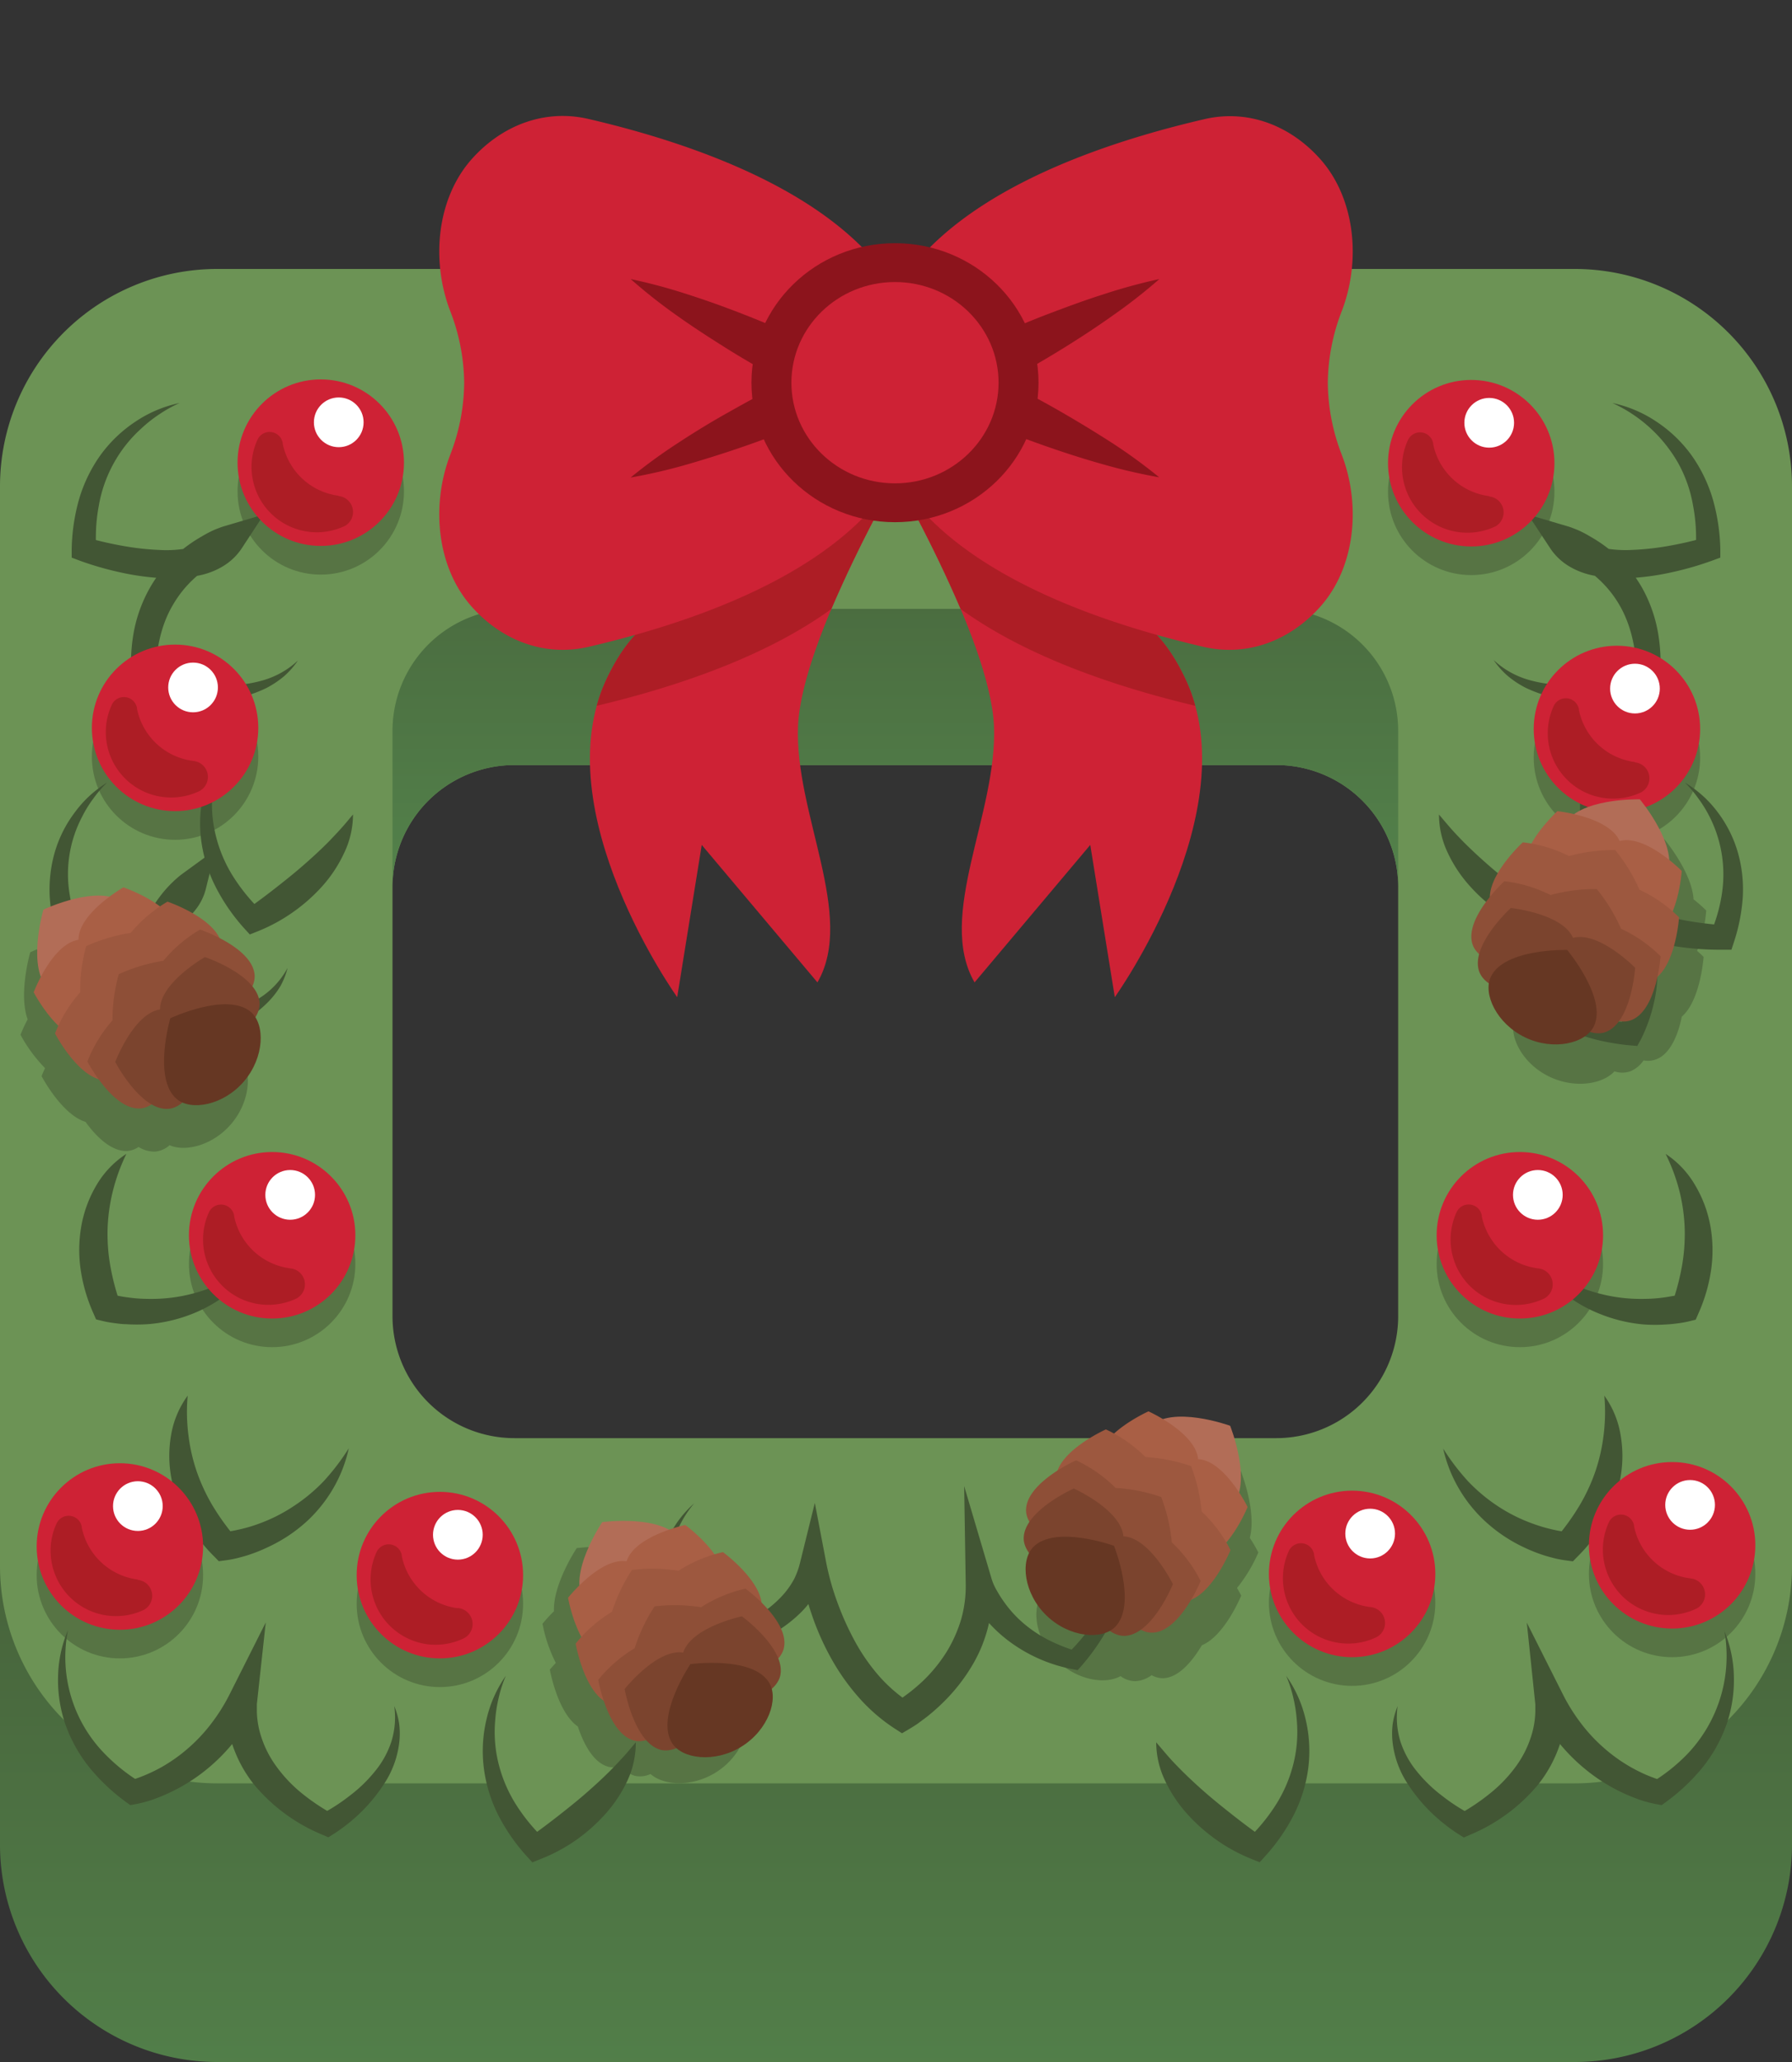<svg id="Layer_1" data-name="Layer 1" xmlns="http://www.w3.org/2000/svg" xmlns:xlink="http://www.w3.org/1999/xlink" viewBox="0 0 300 345"><rect x="0" y="0" width="300" height="345" fill="#333333" stroke="none"/><defs><style>.cls-1{fill:url(#linear-gradient);}.cls-2{fill:#6c9355;}.cls-3{fill:url(#linear-gradient-2);}.cls-4,.cls-5{fill:#425634;}.cls-5{fill-opacity:0.5;}.cls-6{fill:#ce2235;}.cls-7{fill:#ad1d25;}.cls-8{fill:#fff;}.cls-9{fill:#b26d57;}.cls-10{fill:#a95f45;}.cls-11{fill:#9d583f;}.cls-12{fill:#8e4f37;}.cls-13{fill:#7b442e;}.cls-14{fill:#663723;}.cls-15{fill:#8c141c;}</style><linearGradient id="linear-gradient" x1="150" y1="356.11" x2="150" y2="161.16" gradientUnits="userSpaceOnUse"><stop offset="0" stop-color="#53824b"/><stop offset="0.69" stop-color="#425634"/></linearGradient><linearGradient id="linear-gradient-2" x1="149.89" y1="149.05" x2="149.89" y2="43.31" gradientUnits="userSpaceOnUse"><stop offset="0" stop-color="#53824b"/><stop offset="0.94" stop-color="#425634"/></linearGradient></defs><title>blook_wreath</title><path class="cls-1" d="M263.62,345H36.38A36.38,36.38,0,0,1,0,308.62V259.14H300v49.48A36.38,36.38,0,0,1,263.62,345Z"/><path class="cls-2" d="M263.62,45H36.38A36.38,36.38,0,0,0,0,81.38V262a36.38,36.38,0,0,0,36.38,36.38H263.62A36.38,36.38,0,0,0,300,262V81.38A36.38,36.38,0,0,0,263.62,45ZM234.07,220.21a20.41,20.41,0,0,1-20.42,20.41H86.12a20.41,20.41,0,0,1-20.41-20.41V148.44A20.41,20.41,0,0,1,86.12,128H213.65a20.41,20.41,0,0,1,20.42,20.41Z"/><path class="cls-3" d="M213.65,101.87H86.12a20.41,20.41,0,0,0-20.41,20.42v26.15A20.41,20.41,0,0,1,86.12,128H213.65a20.41,20.41,0,0,1,20.42,20.41V122.29A20.42,20.42,0,0,0,213.65,101.87Z"/><path class="cls-4" d="M30.06,67.43a22.2,22.2,0,0,0-3.41,1.9,22.53,22.53,0,0,0-3,2.37A22.32,22.32,0,0,0,19,77.58a22.55,22.55,0,0,0-2.44,6.93,29,29,0,0,0-.45,7.34L14.72,90a61.07,61.07,0,0,0,6,1.36,45.07,45.07,0,0,0,6.06.66,19.69,19.69,0,0,0,5.67-.51,6.27,6.27,0,0,0,3.81-2.4L39,92.83l-.65.23c-.24.1-.49.2-.74.32-.49.23-1,.46-1.46.73A19.64,19.64,0,0,0,33.42,96a18.52,18.52,0,0,0-4.31,4.94C26.79,104.68,26,109.32,26,114l-1.33-1.72A46.18,46.18,0,0,0,31,114a35.44,35.44,0,0,0,6.57.66,21.74,21.74,0,0,0,6.51-.85,14.37,14.37,0,0,0,5.8-3.3,14,14,0,0,1-2.31,2.62,16.1,16.1,0,0,1-3,2,21.64,21.64,0,0,1-6.87,2,35.51,35.51,0,0,1-7.14.13,34.9,34.9,0,0,1-3.54-.43c-1.19-.2-2.32-.42-3.56-.75l-1.19-.31-.15-1.4a29.76,29.76,0,0,1,.17-8A23.85,23.85,0,0,1,25,98.52a22.44,22.44,0,0,1,5.32-6.39,24.28,24.28,0,0,1,3.43-2.36,19.31,19.31,0,0,1,1.87-1c.32-.15.65-.28,1-.41A10.84,10.84,0,0,1,37.68,88l6.5-1.92L40.43,91.8a9.86,9.86,0,0,1-3.1,2.94,12.43,12.43,0,0,1-3.66,1.47,23.49,23.49,0,0,1-7.12.49,43.47,43.47,0,0,1-6.7-1,52.31,52.31,0,0,1-6.44-1.87L12,93.3l0-1.38a32.93,32.93,0,0,1,1.19-8.23,24.74,24.74,0,0,1,3.6-7.5,22.7,22.7,0,0,1,5.91-5.66A20.9,20.9,0,0,1,30.06,67.43Z"/><path class="cls-4" d="M17.94,130.93a19.21,19.21,0,0,0-2.33,2.7,20,20,0,0,0-1.85,3,20.61,20.61,0,0,0-2.08,13.13,26.56,26.56,0,0,0,1.86,6.43l-1.94-1.33c1.8-.14,3.74-.36,5.57-.68a41.12,41.12,0,0,0,5.39-1.29,18.23,18.23,0,0,0,4.67-2.15,5.5,5.5,0,0,0,2.45-3.11l3.85,2.64c-.08.06-.31.24-.47.38s-.36.32-.53.49c-.35.35-.7.7-1,1.07a17.42,17.42,0,0,0-4,7.9,22.21,22.21,0,0,0,1.3,12.15L27,171.07a43.5,43.5,0,0,0,5.94-.49,31.64,31.64,0,0,0,5.84-1.4,19.59,19.59,0,0,0,5.36-2.66,13.49,13.49,0,0,0,4-4.57,12.55,12.55,0,0,1-1.17,3,14.14,14.14,0,0,1-2,2.61,19.86,19.86,0,0,1-5.3,3.87,32.86,32.86,0,0,1-6.12,2.34,31.54,31.54,0,0,1-3.2.73c-1.09.19-2.12.35-3.31.45l-1.21.1-.62-1.27a27.29,27.29,0,0,1-2.33-7,21.85,21.85,0,0,1-.11-7.57,20.77,20.77,0,0,1,2.65-7.2,21.69,21.69,0,0,1,2.25-3.12c.42-.49.87-.95,1.34-1.4.23-.23.48-.44.73-.66s.48-.4.86-.68l5.49-4-1.64,6.61a9.22,9.22,0,0,1-1.81,3.57A11.82,11.82,0,0,1,30,154.8a21.81,21.81,0,0,1-6,2.61,39.74,39.74,0,0,1-6.1,1.17,46.3,46.3,0,0,1-6.15.34l-1.52,0-.43-1.31a30.59,30.59,0,0,1-1.47-7.49,22.63,22.63,0,0,1,.86-7.6,20.71,20.71,0,0,1,3.41-6.7A18.93,18.93,0,0,1,17.94,130.93Z"/><path class="cls-4" d="M37.35,125.13a21.68,21.68,0,0,0-1.2,3.71,22.56,22.56,0,0,0-.59,3.8,22.15,22.15,0,0,0,.64,7.46,23.06,23.06,0,0,0,2.94,6.72,31.37,31.37,0,0,0,4.68,5.68l-2.4-.41c1.52-1.08,3.16-2.3,4.69-3.5s3.07-2.42,4.54-3.7,2.91-2.59,4.31-4c.69-.71,1.38-1.44,2.07-2.2s1.35-1.57,2.07-2.42a15,15,0,0,1-1.48,6.43A22.69,22.69,0,0,1,54,148.22a28.92,28.92,0,0,1-4.9,4.36,28.53,28.53,0,0,1-5.78,3.17l-1.5.6-.91-1a32.06,32.06,0,0,1-4.74-6.83,24,24,0,0,1-2.49-7.94,22.83,22.83,0,0,1,.46-8.17A20.93,20.93,0,0,1,37.35,125.13Z"/><path class="cls-2" d="M11.38,272.75s-5.73,15.9,10.93,27.1c0,0,11.66-2.21,18.22-15.12,0,0-2.08,12.46,14.27,20.49,0,0,14.43-7.9,11.2-19.81"/><path class="cls-4" d="M11.38,272.75a23.1,23.1,0,0,0,6.3,20.83,29.82,29.82,0,0,0,5.77,4.58l-1.52-.32c.31-.08.81-.24,1.22-.39s.86-.33,1.29-.51A27.92,27.92,0,0,0,27,295.69a27.1,27.1,0,0,0,4.56-3.24,27.39,27.39,0,0,0,3.82-4.09,30.67,30.67,0,0,0,3-4.76l6.11-12.14L43,285.14c0,.05,0,.34,0,.53s0,.45,0,.67a13.37,13.37,0,0,0,.1,1.4,14.26,14.26,0,0,0,.61,2.78,17.39,17.39,0,0,0,2.65,5.15A23.36,23.36,0,0,0,50.48,300a35.45,35.45,0,0,0,5.17,3.49l-1.78,0a31.79,31.79,0,0,0,4.78-3.12,23.82,23.82,0,0,0,4.12-4,15.41,15.41,0,0,0,2.76-5,13.68,13.68,0,0,0,.47-5.93,12.78,12.78,0,0,1,.83,3,13.08,13.08,0,0,1,0,3.19,16,16,0,0,1-2.08,6.12A27.71,27.71,0,0,1,58.41,305a28.36,28.36,0,0,1-2.68,1.93l-.77.48-1-.44a29.45,29.45,0,0,1-11.43-8.39,21.77,21.77,0,0,1-3.57-6.52,20.79,20.79,0,0,1-.84-3.69,17.53,17.53,0,0,1-.15-1.92c0-.33,0-.66,0-1a9.23,9.23,0,0,1,.11-1.13l4.67,1.54a33.54,33.54,0,0,1-3.55,5.53,30.65,30.65,0,0,1-4.64,4.68A29.76,29.76,0,0,1,29,299.64a31,31,0,0,1-3,1.3,19.88,19.88,0,0,1-3.31.92l-.88.16-.65-.47a33,33,0,0,1-6.07-5.68,24.62,24.62,0,0,1-4.1-7.24,22.67,22.67,0,0,1-1.27-8.08A20.83,20.83,0,0,1,11.38,272.75Z"/><path class="cls-2" d="M84.69,280.37s-9,14.34,5,28.79c0,0,12.93-6.55,16.76-17.64"/><path class="cls-4" d="M84.69,280.37a20.88,20.88,0,0,0-1.21,3.71,23.59,23.59,0,0,0-.58,3.8,21.89,21.89,0,0,0,.63,7.46,23.33,23.33,0,0,0,2.94,6.72,31,31,0,0,0,4.69,5.68l-2.4-.41c1.51-1.08,3.15-2.3,4.68-3.5s3.07-2.42,4.54-3.7,2.91-2.59,4.31-4c.7-.71,1.38-1.44,2.08-2.2s1.35-1.57,2.07-2.42A15,15,0,0,1,105,298a22.69,22.69,0,0,1-3.66,5.51,29.36,29.36,0,0,1-4.9,4.36A28.53,28.53,0,0,1,90.61,311l-1.49.6-.91-1a31.68,31.68,0,0,1-4.75-6.82A24.24,24.24,0,0,1,81,295.82a22.83,22.83,0,0,1,.45-8.17A20.77,20.77,0,0,1,84.69,280.37Z"/><path class="cls-4" d="M21.16,193.06a31.32,31.32,0,0,0-2.29,6.32,30.21,30.21,0,0,0-.86,6.27,31.12,31.12,0,0,0,.46,6.17,40.48,40.48,0,0,0,1.58,6.07l-1.55-1.41c.35.11.92.25,1.41.35s1,.18,1.55.25a24.2,24.2,0,0,0,3.19.24,27.34,27.34,0,0,0,6.42-.6,28.91,28.91,0,0,0,6.24-2.12,39,39,0,0,0,5.85-3.6,23.17,23.17,0,0,1-4.8,5.25A23.81,23.81,0,0,1,32,219.9a25.51,25.51,0,0,1-7.23,1.65,27.61,27.61,0,0,1-3.75,0c-.63,0-1.26-.1-1.89-.18a17.66,17.66,0,0,1-2-.36l-1.05-.26-.5-1.15a27.46,27.46,0,0,1-2.06-7.06,22.88,22.88,0,0,1,.1-7.43,20.4,20.4,0,0,1,2.58-6.9A15.61,15.61,0,0,1,21.16,193.06Z"/><path class="cls-4" d="M31.42,233.51a30.56,30.56,0,0,0,.14,6.72A29.58,29.58,0,0,0,33,246.39,31,31,0,0,0,35.64,252a40.72,40.72,0,0,0,3.66,5.1l-1.95-.76c.36,0,.95-.1,1.44-.18s1-.2,1.54-.32a25.59,25.59,0,0,0,3.06-.92A27.24,27.24,0,0,0,49.16,252a28.48,28.48,0,0,0,5.07-4.22,38.11,38.11,0,0,0,4.16-5.46A23,23,0,0,1,55.8,249a23.57,23.57,0,0,1-4.59,5.68A25.56,25.56,0,0,1,45,258.79a27.78,27.78,0,0,1-3.48,1.4c-.59.19-1.2.35-1.82.51a18.24,18.24,0,0,1-2,.37l-1.07.14-.88-.9a27.21,27.21,0,0,1-4.46-5.84,22.48,22.48,0,0,1-2.57-7,20.24,20.24,0,0,1-.08-7.36A15.59,15.59,0,0,1,31.42,233.51Z"/><path class="cls-4" d="M269.94,67.43a20.9,20.9,0,0,1,7.34,3.1,22.7,22.7,0,0,1,5.91,5.66,24.74,24.74,0,0,1,3.6,7.5A32.93,32.93,0,0,1,288,91.92l0,1.38-1.42.52a52.31,52.31,0,0,1-6.44,1.87,43.47,43.47,0,0,1-6.7,1,23.49,23.49,0,0,1-7.12-.49,12.43,12.43,0,0,1-3.66-1.47,9.86,9.86,0,0,1-3.1-2.94l-3.75-5.69,6.5,1.92a10.84,10.84,0,0,1,1.11.38c.34.13.67.26,1,.41a19.31,19.31,0,0,1,1.87,1,24.28,24.28,0,0,1,3.43,2.36A22.44,22.44,0,0,1,275,98.52a23.85,23.85,0,0,1,2.64,7.77,29.76,29.76,0,0,1,.17,8l-.15,1.4-1.19.31c-1.24.33-2.37.55-3.56.75a34.9,34.9,0,0,1-3.54.43,35.51,35.51,0,0,1-7.14-.13,21.64,21.64,0,0,1-6.87-2,16.1,16.1,0,0,1-3-2,13.61,13.61,0,0,1-2.31-2.62,14.37,14.37,0,0,0,5.8,3.3,21.74,21.74,0,0,0,6.51.85A35.44,35.44,0,0,0,269,114a46.18,46.18,0,0,0,6.33-1.65L274,114c.06-4.71-.78-9.35-3.1-13.13A18.52,18.52,0,0,0,266.58,96a19.64,19.64,0,0,0-2.74-1.85c-.47-.27-1-.5-1.46-.73-.25-.12-.5-.22-.74-.32l-.65-.23,2.74-3.77a6.27,6.27,0,0,0,3.81,2.4,19.69,19.69,0,0,0,5.67.51,45.07,45.07,0,0,0,6.06-.66,61.07,61.07,0,0,0,6-1.36l-1.39,1.9a29,29,0,0,0-.45-7.34A22.55,22.55,0,0,0,281,77.58a24.24,24.24,0,0,0-11.06-10.15Z"/><path class="cls-4" d="M282.06,130.93a18.93,18.93,0,0,1,5.43,4.87,20.71,20.71,0,0,1,3.41,6.7,22.63,22.63,0,0,1,.86,7.6,30.59,30.59,0,0,1-1.47,7.49l-.43,1.31-1.52,0a46.3,46.3,0,0,1-6.15-.34,39.74,39.74,0,0,1-6.1-1.17,21.81,21.81,0,0,1-6-2.61,11.82,11.82,0,0,1-2.76-2.43,9.22,9.22,0,0,1-1.81-3.57l-1.64-6.61,5.49,4c.38.28.59.45.86.68s.5.43.73.66c.47.45.92.91,1.34,1.4a21.69,21.69,0,0,1,2.25,3.12,20.77,20.77,0,0,1,2.65,7.2,21.85,21.85,0,0,1-.11,7.57,27.29,27.29,0,0,1-2.33,7L274.1,175l-1.21-.1c-1.19-.1-2.22-.26-3.31-.45a31.54,31.54,0,0,1-3.2-.73,32.86,32.86,0,0,1-6.12-2.34,19.86,19.86,0,0,1-5.3-3.87,14.14,14.14,0,0,1-2-2.61,12.55,12.55,0,0,1-1.17-3,13.49,13.49,0,0,0,4,4.57,19.59,19.59,0,0,0,5.36,2.66,31.64,31.64,0,0,0,5.84,1.4,43.5,43.5,0,0,0,5.94.49l-1.84,1.17a22.21,22.21,0,0,0,1.3-12.15,17.42,17.42,0,0,0-4-7.9c-.33-.37-.68-.72-1-1.07-.17-.17-.35-.33-.53-.49s-.39-.32-.47-.38l3.85-2.64a5.5,5.5,0,0,0,2.45,3.11,18.23,18.23,0,0,0,4.67,2.15,41.12,41.12,0,0,0,5.39,1.29c1.83.32,3.77.54,5.57.68l-1.94,1.33a26.56,26.56,0,0,0,1.86-6.43,21.37,21.37,0,0,0-3.93-16.11A19.21,19.21,0,0,0,282.06,130.93Z"/><path class="cls-4" d="M262.65,125.13a20.93,20.93,0,0,1,3.25,7.28,22.83,22.83,0,0,1,.46,8.17,24.26,24.26,0,0,1-2.49,7.94,32.06,32.06,0,0,1-4.74,6.83l-.91,1-1.5-.6a28.53,28.53,0,0,1-5.78-3.17,28.92,28.92,0,0,1-4.9-4.36,22.69,22.69,0,0,1-3.66-5.51,15,15,0,0,1-1.48-6.43c.72.85,1.39,1.65,2.07,2.42s1.38,1.49,2.07,2.2c1.4,1.4,2.84,2.72,4.31,4s3,2.49,4.54,3.7,3.17,2.42,4.69,3.5l-2.4.41a31.37,31.37,0,0,0,4.68-5.68,23.06,23.06,0,0,0,2.94-6.72,22.15,22.15,0,0,0,.64-7.46,22.56,22.56,0,0,0-.59-3.8A21.68,21.68,0,0,0,262.65,125.13Z"/><path class="cls-2" d="M288.62,272.75s5.73,15.9-10.93,27.1c0,0-11.66-2.21-18.22-15.12,0,0,2.08,12.46-14.27,20.49,0,0-14.43-7.9-11.2-19.81"/><path class="cls-4" d="M288.62,272.75a20.83,20.83,0,0,1,1.65,7.8,22.67,22.67,0,0,1-1.27,8.08,24.62,24.62,0,0,1-4.1,7.24,33,33,0,0,1-6.07,5.68l-.65.47-.88-.16a19.88,19.88,0,0,1-3.31-.92,31,31,0,0,1-3-1.3,29.76,29.76,0,0,1-5.52-3.57,30.65,30.65,0,0,1-4.64-4.68,33.54,33.54,0,0,1-3.55-5.53l4.67-1.54a9.23,9.23,0,0,1,.11,1.13c0,.33,0,.66,0,1a17.53,17.53,0,0,1-.15,1.92,20.79,20.79,0,0,1-.84,3.69,21.77,21.77,0,0,1-3.57,6.52A29.45,29.45,0,0,1,246.06,307l-1,.44-.77-.48a28.36,28.36,0,0,1-2.68-1.93,27.71,27.71,0,0,1-6.38-7.26,16,16,0,0,1-2.08-6.12,13.08,13.08,0,0,1,0-3.19,12.78,12.78,0,0,1,.83-3,13.68,13.68,0,0,0,.47,5.93,15.41,15.41,0,0,0,2.76,5,23.82,23.82,0,0,0,4.12,4,31.79,31.79,0,0,0,4.78,3.12l-1.78,0a35.45,35.45,0,0,0,5.17-3.49,23.36,23.36,0,0,0,4.17-4.33,17.39,17.39,0,0,0,2.65-5.15,14.26,14.26,0,0,0,.61-2.78,13.37,13.37,0,0,0,.1-1.4c0-.22,0-.45,0-.67s0-.48,0-.53l-1.43-13.68,6.11,12.14a30.67,30.67,0,0,0,3,4.76,27.39,27.39,0,0,0,3.82,4.09,27.1,27.1,0,0,0,4.56,3.24,27.92,27.92,0,0,0,2.51,1.25q.65.27,1.29.51c.41.15.91.31,1.22.39l-1.52.32a29.82,29.82,0,0,0,5.77-4.58,23.74,23.74,0,0,0,6.3-20.83Z"/><path class="cls-2" d="M215.31,280.37s8.95,14.34-5,28.79c0,0-12.93-6.55-16.76-17.64"/><path class="cls-4" d="M215.31,280.37a20.77,20.77,0,0,1,3.26,7.28,22.83,22.83,0,0,1,.45,8.17,24.24,24.24,0,0,1-2.48,7.94,31.68,31.68,0,0,1-4.75,6.82l-.91,1-1.49-.6a28.53,28.53,0,0,1-5.78-3.17,29.36,29.36,0,0,1-4.9-4.36,22.69,22.69,0,0,1-3.66-5.51,15,15,0,0,1-1.49-6.43c.72.85,1.4,1.65,2.07,2.42s1.38,1.49,2.08,2.2c1.4,1.4,2.83,2.72,4.31,4s3,2.49,4.54,3.7,3.17,2.42,4.68,3.5l-2.4.41a31,31,0,0,0,4.69-5.68,23.33,23.33,0,0,0,2.94-6.72,21.89,21.89,0,0,0,.63-7.46,23.59,23.59,0,0,0-.58-3.8A20.88,20.88,0,0,0,215.31,280.37Z"/><path class="cls-4" d="M278.84,193.06a15.61,15.61,0,0,1,4.92,5.2,20.4,20.4,0,0,1,2.58,6.9,22.88,22.88,0,0,1,.1,7.43,27.46,27.46,0,0,1-2.06,7.06l-.5,1.15-1.05.26a17.66,17.66,0,0,1-2,.36c-.63.08-1.26.15-1.89.18a27.61,27.61,0,0,1-3.75,0A25.51,25.51,0,0,1,268,219.9a23.81,23.81,0,0,1-6.33-3.65,23.17,23.17,0,0,1-4.8-5.25,39,39,0,0,0,5.85,3.6,28.91,28.91,0,0,0,6.24,2.12,27.34,27.34,0,0,0,6.42.6,24.2,24.2,0,0,0,3.19-.24c.52-.07,1-.16,1.55-.25s1.06-.24,1.41-.35L280,217.89a40.48,40.48,0,0,0,1.58-6.07,31.12,31.12,0,0,0,.46-6.17,30.21,30.21,0,0,0-.86-6.27A31.32,31.32,0,0,0,278.84,193.06Z"/><path class="cls-4" d="M268.58,233.51a15.59,15.59,0,0,1,2.73,6.62,20.24,20.24,0,0,1-.08,7.36,22.48,22.48,0,0,1-2.57,7,27.21,27.21,0,0,1-4.46,5.84l-.88.9-1.07-.14a18.24,18.24,0,0,1-2-.37c-.62-.16-1.23-.32-1.82-.51a27.78,27.78,0,0,1-3.48-1.4,25.56,25.56,0,0,1-6.17-4.14A23.57,23.57,0,0,1,244.2,249a23,23,0,0,1-2.59-6.62,38.11,38.11,0,0,0,4.16,5.46,28.48,28.48,0,0,0,5.07,4.22,27.24,27.24,0,0,0,5.77,2.87,25.59,25.59,0,0,0,3.06.92c.51.12,1,.23,1.54.32s1.08.16,1.44.18l-1.95.76a40.72,40.72,0,0,0,3.66-5.1,31,31,0,0,0,2.64-5.59,29.58,29.58,0,0,0,1.44-6.16A30.56,30.56,0,0,0,268.58,233.51Z"/><path class="cls-4" d="M116.22,251.52a18.58,18.58,0,0,0-3.27,5.66,19.43,19.43,0,0,0-1.25,6.27,20.63,20.63,0,0,0,.75,6.26,28.29,28.29,0,0,0,2.36,5.86l-1.4-.81a40.9,40.9,0,0,0,6.63-1.5,31.79,31.79,0,0,0,6.2-2.59,18.51,18.51,0,0,0,5-4,13.9,13.9,0,0,0,1.72-2.5,13.22,13.22,0,0,0,1-2.8l2.45-9.91,1.93,10.11a43.48,43.48,0,0,0,1.94,6.78,47.19,47.19,0,0,0,2.95,6.46,32.35,32.35,0,0,0,4,5.69,25.49,25.49,0,0,0,5.15,4.43l-2.57-.08c.32-.18.81-.49,1.21-.77s.83-.6,1.24-.91a30.09,30.09,0,0,0,2.33-2,25.51,25.51,0,0,0,3.87-4.77,22.83,22.83,0,0,0,2.46-5.51,20.43,20.43,0,0,0,.75-6l-.26-16.25L166,264.14a7.87,7.87,0,0,0,.37,1c.16.35.33.7.52,1a19.58,19.58,0,0,0,1.28,2,19.32,19.32,0,0,0,3.28,3.55,21.42,21.42,0,0,0,4.1,2.71,28.41,28.41,0,0,0,4.67,1.86l-1.47.4a33.46,33.46,0,0,0,4.41-5.29,29.4,29.4,0,0,0,3.28-6.13,20.25,20.25,0,0,0,1.37-6.81,17.16,17.16,0,0,0-1.4-6.94,16.45,16.45,0,0,1,2.4,6.89,20.25,20.25,0,0,1-.64,7.42,30.83,30.83,0,0,1-2.86,6.9,36.67,36.67,0,0,1-4.37,6.15l-.53.59-.93-.18a25.84,25.84,0,0,1-10.41-4.55,23.32,23.32,0,0,1-4.22-4,19.51,19.51,0,0,1-1.69-2.43c-.25-.43-.5-.87-.72-1.32a12.47,12.47,0,0,1-.64-1.51l4.29-.76a24.83,24.83,0,0,1-.64,7.38,23.94,23.94,0,0,1-2.85,6.84,30.14,30.14,0,0,1-4.53,5.75,32.85,32.85,0,0,1-2.71,2.43c-.47.38-1,.75-1.46,1.1s-1,.68-1.62,1.06L151,290l-1.28-.83a29.29,29.29,0,0,1-6.14-5.38A37,37,0,0,1,139,277.2a43.75,43.75,0,0,1-3.16-7.24,47.26,47.26,0,0,1-1.92-7.69l4.38.2a16.17,16.17,0,0,1-4,7.09,22.35,22.35,0,0,1-6.35,4.51,34.75,34.75,0,0,1-7.06,2.5,41.51,41.51,0,0,1-7.34,1.08l-1,.05-.38-.87a28.21,28.21,0,0,1-2-6.62,22.57,22.57,0,0,1-.15-6.91,20,20,0,0,1,2.09-6.5A18.1,18.1,0,0,1,116.22,251.52Z"/><circle class="cls-5" cx="29.31" cy="126.58" r="13.93"/><circle class="cls-6" cx="29.31" cy="121.78" r="13.93"/><path class="cls-7" d="M32.25,127.3a11,11,0,0,1-9.31-8.68.5.5,0,0,1,0-.12,2.23,2.23,0,0,0-4.23-.57,10.94,10.94,0,0,0,14.65,14.44,2.68,2.68,0,0,0-1-5.05Z"/><circle class="cls-8" cx="32.32" cy="115.02" r="4.16"/><circle class="cls-5" cx="53.7" cy="82.21" r="13.93"/><circle class="cls-6" cx="53.7" cy="77.41" r="13.93"/><path class="cls-7" d="M56.64,82.94a11,11,0,0,1-9.31-8.69.5.5,0,0,0,0-.12,2.23,2.23,0,0,0-4.22-.57A10.93,10.93,0,0,0,57.73,88a2.68,2.68,0,0,0-1-5Z"/><circle class="cls-8" cx="56.71" cy="70.66" r="4.16"/><circle class="cls-5" cx="45.56" cy="211.47" r="13.93"/><circle class="cls-6" cx="45.56" cy="206.68" r="13.93"/><path class="cls-7" d="M48.5,212.2a11,11,0,0,1-9.3-8.69l0-.12a2.23,2.23,0,0,0-4.22-.56A10.94,10.94,0,0,0,49.6,217.27a2.68,2.68,0,0,0-1-5.05Z"/><circle class="cls-8" cx="48.58" cy="199.92" r="4.16"/><circle class="cls-5" cx="20.07" cy="263.54" r="13.93"/><circle class="cls-6" cx="20.07" cy="258.75" r="13.93"/><path class="cls-7" d="M23,264.27a11,11,0,0,1-9.31-8.69s0-.08,0-.12a2.23,2.23,0,0,0-4.22-.56,10.81,10.81,0,0,0-.92,5.85,10.94,10.94,0,0,0,15.56,8.59,2.68,2.68,0,0,0-1-5Z"/><circle class="cls-8" cx="23.08" cy="251.99" r="4.16"/><circle class="cls-5" cx="73.64" cy="268.34" r="13.93"/><circle class="cls-6" cx="73.64" cy="263.54" r="13.93"/><path class="cls-7" d="M76.58,269.07a11,11,0,0,1-9.31-8.69.5.5,0,0,1,0-.12,2.23,2.23,0,0,0-4.23-.57A10.94,10.94,0,0,0,71.5,275.1a10.91,10.91,0,0,0,6.17-1,2.68,2.68,0,0,0-1-5.05Z"/><circle class="cls-8" cx="76.65" cy="256.79" r="4.16"/><circle class="cls-5" cx="246.3" cy="82.29" r="13.93"/><circle class="cls-6" cx="246.3" cy="77.5" r="13.93"/><path class="cls-7" d="M249.24,83a11,11,0,0,1-9.31-8.69s0-.08,0-.12a2.23,2.23,0,0,0-4.22-.56,10.81,10.81,0,0,0-.92,5.85,10.94,10.94,0,0,0,15.56,8.59,2.68,2.68,0,0,0-1-5Z"/><circle class="cls-8" cx="249.31" cy="70.74" r="4.16"/><circle class="cls-5" cx="270.69" cy="126.76" r="13.93"/><circle class="cls-6" cx="270.69" cy="121.97" r="13.93"/><path class="cls-7" d="M273.63,127.49a11,11,0,0,1-9.3-8.69l0-.12a2.23,2.23,0,0,0-4.22-.56,10.94,10.94,0,0,0,14.65,14.44,2.68,2.68,0,0,0-1-5Z"/><circle class="cls-8" cx="273.71" cy="115.21" r="4.16"/><circle class="cls-5" cx="254.44" cy="211.47" r="13.93"/><circle class="cls-6" cx="254.44" cy="206.68" r="13.93"/><path class="cls-7" d="M257.37,212.2a11,11,0,0,1-9.3-8.69.5.5,0,0,1,0-.12,2.23,2.23,0,0,0-4.23-.56,10.94,10.94,0,0,0,14.65,14.44,2.68,2.68,0,0,0-1-5.05Z"/><circle class="cls-8" cx="257.45" cy="199.92" r="4.16"/><circle class="cls-5" cx="279.93" cy="263.34" r="13.93"/><circle class="cls-6" cx="279.93" cy="258.55" r="13.93"/><path class="cls-7" d="M282.87,264.07a11,11,0,0,1-9.31-8.69.5.5,0,0,0,0-.12,2.23,2.23,0,0,0-4.22-.56A10.94,10.94,0,0,0,284,269.14a2.68,2.68,0,0,0-1-5.05Z"/><circle class="cls-8" cx="282.94" cy="251.79" r="4.16"/><circle class="cls-5" cx="226.36" cy="268.14" r="13.93"/><circle class="cls-6" cx="226.36" cy="263.34" r="13.93"/><path class="cls-7" d="M229.3,268.87a11,11,0,0,1-9.31-8.69.5.5,0,0,0,0-.12,2.23,2.23,0,0,0-4.22-.57,10.94,10.94,0,0,0,14.65,14.44,2.68,2.68,0,0,0-1-5.05Z"/><circle class="cls-8" cx="229.38" cy="256.59" r="4.16"/><path class="cls-5" d="M34.49,164C32.67,160.28,25.8,158,25.8,158s-.5.29-1.24.79a24.78,24.78,0,0,0-6.14-3.21,25.6,25.6,0,0,0-2.36,1.58c-4.51-.91-11,2.17-11,2.17s-2,6.9-.43,11.22a25.35,25.35,0,0,0-1.2,2.58,24.88,24.88,0,0,0,4.11,5.58c-.37.81-.58,1.34-.58,1.34s3.36,6.43,7.35,7.65c1.66,2.29,4.24,5,7,4.88a3.92,3.92,0,0,0,1.89-.68,5,5,0,0,0,2.78.78,4.22,4.22,0,0,0,2.41-1.07c2.69,1.18,7.27,0,10.3-3.54s3.5-8.25,1.91-10.73a4.18,4.18,0,0,0,.68-2.54,4.94,4.94,0,0,0-1.2-2.63,3.81,3.81,0,0,0,.39-2C40.13,167.44,37,165.32,34.49,164Z"/><path class="cls-9" d="M20.76,151.14c2.42,2.07,2.28,7.59-1.15,11.6s-8.87,5-11.29,2.94c-4-3.44-1.05-13.49-1.05-13.49S16.75,147.7,20.76,151.14Z"/><path class="cls-10" d="M29.78,156c-.44-4.6-9.12-7.53-9.12-7.53s-7.54,4.3-7.52,8.77c-4.42.68-7.5,8.78-7.5,8.78s4.23,8.13,8.84,7.86c2.78-.17,5.59-4.09,5.32-8.7a10.19,10.19,0,0,0-.52-2.69,10.36,10.36,0,0,0,2.74.11C26.61,162.12,30.05,158.73,29.78,156Z"/><path class="cls-11" d="M37.17,158.39c-.45-4.6-9.13-7.53-9.13-7.53a23.22,23.22,0,0,0-6.15,5.22,28.8,28.8,0,0,0-7.47,2.23,28.32,28.32,0,0,0-1,7.72,23.21,23.21,0,0,0-4.21,6.88S13.4,181,18,180.77c2.78-.17,5.6-4.09,5.32-8.7a3.13,3.13,0,0,0,0-.43A11.87,11.87,0,0,0,29,165l.44,0C34,164.54,37.43,161.15,37.17,158.39Z"/><path class="cls-12" d="M42.62,163.06c-.44-4.6-9.12-7.53-9.12-7.53a23.05,23.05,0,0,0-6.15,5.22A28.8,28.8,0,0,0,19.88,163a28.56,28.56,0,0,0-1.05,7.72,23.07,23.07,0,0,0-4.2,6.88s4.23,8.13,8.84,7.86c2.78-.17,5.59-4.08,5.32-8.7,0-.14,0-.29,0-.43a11.79,11.79,0,0,0,5.67-6.63l.44,0C39.46,169.22,42.89,165.83,42.62,163.06Z"/><path class="cls-13" d="M43.44,167.65c-.44-4.59-9.13-7.52-9.13-7.52s-7.53,4.29-7.52,8.77c-4.42.67-7.5,8.78-7.5,8.78s4.24,8.13,8.85,7.85c2.77-.16,5.59-4.08,5.32-8.69a10.61,10.61,0,0,0-.53-2.69,10,10,0,0,0,2.74.1C40.27,173.81,43.71,170.42,43.44,167.65Z"/><path class="cls-14" d="M42,169.32c2.42,2.07,2.28,7.59-1.16,11.61s-8.87,5-11.28,2.93c-4-3.43-1.05-13.49-1.05-13.49S38,165.89,42,169.32Z"/><path class="cls-5" d="M123.19,272.46c-.6-4.13-6.44-8.42-6.44-8.42s-.56.12-1.42.37a24.8,24.8,0,0,0-4.89-4.91,26.39,26.39,0,0,0-2.72.78c-4-2.22-11.17-1.26-11.17-1.26s-4,6-3.81,10.56a25.11,25.11,0,0,0-1.92,2.1,24.68,24.68,0,0,0,2.23,6.55c-.61.66-1,1.11-1,1.11s1.25,7.14,4.68,9.52c.9,2.68,2.52,6.08,5.15,6.75a3.84,3.84,0,0,0,2-.08,5.06,5.06,0,0,0,2.41,1.59,4.2,4.2,0,0,0,2.62-.3c2.21,1.95,6.94,2.21,10.9-.25s5.82-6.8,5.06-9.65a4.12,4.12,0,0,0,1.42-2.21,5,5,0,0,0-.34-2.87,4,4,0,0,0,1-1.76C127.53,277.42,125.2,274.46,123.19,272.46Z"/><path class="cls-9" d="M114,257.76c1.68,2.7-.13,7.92-4.62,10.7s-10,2.09-11.64-.61c-2.79-4.49,3.08-13.18,3.08-13.18S111.22,253.27,114,257.76Z"/><path class="cls-10" d="M121.14,265.09c1-4.52-6.42-9.94-6.42-9.94s-8.48,1.81-9.82,6.08c-4.41-.69-9.8,6.1-9.8,6.1s1.57,9,6.05,10.16c2.69.69,6.56-2.19,7.7-6.67a10.29,10.29,0,0,0,.31-2.72,10.26,10.26,0,0,0,2.58.92C116.26,270,120.56,267.8,121.14,265.09Z"/><path class="cls-11" d="M127.45,269.63c1-4.52-6.42-9.94-6.42-9.94a23,23,0,0,0-7.44,3.12,28.42,28.42,0,0,0-7.79-.14,28.55,28.55,0,0,0-3.34,7A23,23,0,0,0,96.37,275s1.57,9,6,10.16c2.69.68,6.56-2.2,7.7-6.67,0-.15.06-.29.09-.43a11.95,11.95,0,0,0,7.41-4.6l.43.11C122.56,274.54,126.86,272.35,127.45,269.63Z"/><path class="cls-12" d="M131.23,275.73c1-4.51-6.42-9.93-6.42-9.93a23.2,23.2,0,0,0-7.44,3.11,28.44,28.44,0,0,0-7.79-.14,28.71,28.71,0,0,0-3.33,7,23.28,23.28,0,0,0-6.1,5.29s1.58,9,6,10.16c2.7.69,6.57-2.19,7.71-6.67l.09-.43a11.84,11.84,0,0,0,7.41-4.6l.42.11C126.35,280.64,130.65,278.45,131.23,275.73Z"/><path class="cls-13" d="M130.62,280.36c1-4.52-6.42-9.93-6.42-9.93s-8.48,1.81-9.82,6.07c-4.42-.69-9.81,6.1-9.81,6.1s1.58,9,6.05,10.17c2.7.68,6.57-2.2,7.71-6.68a10.67,10.67,0,0,0,.31-2.72,10.27,10.27,0,0,0,2.58.93C125.74,285.27,130,283.08,130.62,280.36Z"/><path class="cls-14" d="M128.75,281.52c1.68,2.7-.12,7.92-4.61,10.71s-10,2.08-11.65-.62c-2.79-4.49,3.09-13.18,3.09-13.18S126,277,128.75,281.52Z"/><path class="cls-5" d="M281.55,170.1c3.16-2.73,3.65-10,3.65-10s-.4-.41-1.08-1a24.67,24.67,0,0,0,1.52-6.76,24.29,24.29,0,0,0-2.12-1.87c-.28-4.6-4.93-10.1-4.93-10.1s-7.19-.19-11,2.45a24.31,24.31,0,0,0-2.8-.49,24.61,24.61,0,0,0-4.33,5.4c-.88-.16-1.45-.22-1.45-.22s-5.35,4.9-5.51,9.06c-1.79,2.2-3.79,5.4-2.93,8a3.91,3.91,0,0,0,1.14,1.65,5,5,0,0,0,0,2.89,4.27,4.27,0,0,0,1.65,2.05c-.46,2.91,1.86,7,6.06,9s8.87,1.26,10.86-.91a4.18,4.18,0,0,0,2.64,0,5,5,0,0,0,2.23-1.83,3.82,3.82,0,0,0,2-.14C279.7,176.42,281,172.87,281.55,170.1Z"/><path class="cls-9" d="M279,146.52c-1.38,2.86-6.75,4.14-11.51,1.85s-7.12-7.29-5.74-10.15c2.3-4.77,12.78-4.48,12.78-4.48S281.25,141.75,279,146.52Z"/><path class="cls-10" d="M276.61,156.47c4.33-1.61,4.93-10.75,4.93-10.75s-6.08-6.18-10.4-5c-1.79-4.1-10.41-5-10.41-5s-6.78,6.18-5.33,10.57c.87,2.64,5.38,4.36,9.77,2.91a10.22,10.22,0,0,0,2.46-1.2,10.15,10.15,0,0,0,.61,2.68C269.84,155,274,157.44,276.61,156.47Z"/><path class="cls-11" d="M276.16,164.23c4.33-1.61,4.93-10.75,4.93-10.75a23.15,23.15,0,0,0-6.62-4.61,28.38,28.38,0,0,0-4.07-6.64,28.35,28.35,0,0,0-7.73,1,23.23,23.23,0,0,0-7.73-2.3s-6.77,6.18-5.32,10.56c.87,2.64,5.38,4.36,9.76,2.92l.41-.16a11.89,11.89,0,0,0,3.57,2.64,11.74,11.74,0,0,0,4.29,1.15l.14.41C269.4,162.74,273.55,165.2,276.16,164.23Z"/><path class="cls-12" d="M273.05,170.7C277.38,169.09,278,160,278,160a23.15,23.15,0,0,0-6.62-4.61,28.76,28.76,0,0,0-4.07-6.64,28.58,28.58,0,0,0-7.73,1,23.1,23.1,0,0,0-7.73-2.31s-6.77,6.18-5.33,10.57c.87,2.64,5.38,4.36,9.77,2.91l.41-.15a11.85,11.85,0,0,0,7.86,3.78c0,.14.08.28.13.42C266.28,169.22,270.44,171.67,273.05,170.7Z"/><path class="cls-13" d="M268.81,172.67c4.33-1.61,4.93-10.75,4.93-10.75s-6.08-6.18-10.4-5c-1.79-4.1-10.41-5-10.41-5s-6.77,6.18-5.32,10.56c.87,2.64,5.38,4.36,9.76,2.92a10.29,10.29,0,0,0,2.47-1.2,10.37,10.37,0,0,0,.6,2.67C262.05,171.18,266.21,173.64,268.81,172.67Z"/><path class="cls-14" d="M266.83,171.71c-1.38,2.87-6.75,4.15-11.51,1.86s-7.11-7.29-5.73-10.16c2.29-4.76,12.77-4.47,12.77-4.47S269.12,167,266.83,171.71Z"/><path class="cls-5" d="M201.2,275.28c3.85-1.59,6.59-8.31,6.59-8.31s-.25-.51-.7-1.28a25.07,25.07,0,0,0,3.57-5.94,25.17,25.17,0,0,0-1.43-2.45c1.18-4.45-1.49-11.14-1.49-11.14S201,243.72,196.57,245a25.84,25.84,0,0,0-2.51-1.35,24.6,24.6,0,0,0-5.81,3.76c-.79-.42-1.31-.66-1.31-.66s-6.62,3-8.08,6.86c-2.39,1.52-5.29,3.93-5.3,6.65a3.9,3.9,0,0,0,.57,1.92,4.9,4.9,0,0,0-.95,2.73,4.18,4.18,0,0,0,.92,2.47c-1.35,2.62-.45,7.26,2.9,10.5s8,4,10.59,2.56a4.2,4.2,0,0,0,2.5.84,5,5,0,0,0,2.7-1,3.91,3.91,0,0,0,1.94.51C197.45,280.69,199.75,277.71,201.2,275.28Z"/><path class="cls-9" d="M206.16,252.08c-2.21,2.28-7.71,1.81-11.51-1.87s-4.45-9.16-2.24-11.44c3.68-3.8,13.53-.22,13.53-.22S209.84,248.28,206.16,252.08Z"/><path class="cls-10" d="M200.8,260.79c4.61-.16,8.06-8.65,8.06-8.65s-3.82-7.78-8.28-8c-.41-4.45-8.31-8-8.31-8s-8.37,3.73-8.38,8.35c0,2.78,3.73,5.83,8.35,5.84a10.37,10.37,0,0,0,2.71-.36,10.59,10.59,0,0,0-.27,2.73C194.84,257.25,198,260.88,200.8,260.79Z"/><path class="cls-11" d="M197.93,268c4.61-.16,8.07-8.65,8.07-8.65a23,23,0,0,0-4.84-6.46,28.56,28.56,0,0,0-1.76-7.59,28.57,28.57,0,0,0-7.64-1.52,23.3,23.3,0,0,0-6.62-4.62s-8.37,3.73-8.38,8.35c0,2.78,3.73,5.83,8.35,5.84h.44a11.85,11.85,0,0,0,6.27,6.06c0,.15,0,.29,0,.44C192,264.47,195.15,268.1,197.93,268Z"/><path class="cls-12" d="M192.93,273.17c4.62-.16,8.07-8.65,8.07-8.65a23.09,23.09,0,0,0-4.83-6.46,28.81,28.81,0,0,0-1.77-7.59,28.46,28.46,0,0,0-7.64-1.52,23.17,23.17,0,0,0-6.61-4.62s-8.37,3.73-8.38,8.35c0,2.78,3.73,5.83,8.35,5.84h.43a12,12,0,0,0,2.56,3.63,11.77,11.77,0,0,0,3.71,2.43c0,.15,0,.29,0,.44C187,269.63,190.15,273.27,192.93,273.17Z"/><path class="cls-13" d="M188.29,273.7c4.62-.16,8.07-8.65,8.07-8.65s-3.82-7.78-8.29-8c-.4-4.45-8.3-8-8.3-8s-8.38,3.72-8.39,8.34c0,2.78,3.74,5.84,8.36,5.85a10.37,10.37,0,0,0,2.71-.36,10.52,10.52,0,0,0-.27,2.72C182.34,270.16,185.51,273.8,188.29,273.7Z"/><path class="cls-14" d="M186.72,272.17c-2.22,2.29-7.72,1.81-11.52-1.86s-4.45-9.16-2.24-11.45c3.68-3.8,13.54-.22,13.54-.22S190.39,268.37,186.72,272.17Z"/><path class="cls-6" d="M148.94,78.28s16.85,28.55,17.46,43.19-9.71,31.71-3.25,42.9l19.37-23,4.11,25.47s22.29-31.14,11.81-53.23c-8.5-18-19.65-8.61-21.66-24.54"/><path class="cls-7" d="M198.44,113.58c-8.5-18-19.65-8.61-21.66-24.54L148.94,78.28a226.15,226.15,0,0,1,11.88,23.61C172,110,187.11,115,200.1,118.09A26.88,26.88,0,0,0,198.44,113.58Z"/><path class="cls-6" d="M151.06,78.28s-16.85,28.55-17.46,43.19,9.71,31.71,3.25,42.9l-19.37-23-4.11,25.47s-22.29-31.14-11.81-53.23c8.5-18,19.65-8.61,21.66-24.54"/><path class="cls-7" d="M101.56,113.58c8.5-18,19.65-8.61,21.66-24.54l27.84-10.76a226.15,226.15,0,0,0-11.88,23.61C128,110,112.89,115,99.9,118.09A26.88,26.88,0,0,1,101.56,113.58Z"/><path class="cls-6" d="M221,26.59c5.81,6.5,6.93,16.86,3.62,25.48a33.89,33.89,0,0,0-2.33,12,33.9,33.9,0,0,0,2.33,12c3.31,8.62,2.19,19-3.62,25.47-5,5.59-12.13,8.41-19.55,6.68-24-5.58-55.72-17.92-55.72-44.12s31.7-38.53,55.72-44.12C208.87,18.18,216,21,221,26.59Z"/><path class="cls-6" d="M79,26.59c-5.81,6.5-6.93,16.86-3.62,25.48a33.89,33.89,0,0,1,2.33,12,33.9,33.9,0,0,1-2.33,12c-3.31,8.62-2.19,19,3.62,25.47,5,5.59,12.13,8.41,19.55,6.68,24-5.58,55.72-17.92,55.72-44.12S122.57,25.5,98.55,19.91C91.13,18.18,84,21,79,26.59Z"/><ellipse class="cls-15" cx="149.83" cy="64.03" rx="24.03" ry="23.34"/><path class="cls-15" d="M194.09,46.69a89.69,89.69,0,0,1-7.8,6.1c-2.67,1.9-5.39,3.68-8.15,5.39s-5.57,3.34-8.39,4.92l-4.27,2.3-4.33,2.21L161,60.4q4.33,2,8.59,4.16T178,69.12c2.76,1.6,5.5,3.27,8.19,5a89.15,89.15,0,0,1,7.87,5.74,92.19,92.19,0,0,1-9.49-2.2c-3.1-.87-6.15-1.85-9.17-2.9s-6-2.17-9-3.37-5.87-2.46-8.77-3.76L150,64.18l7.61-3.72,4.36-2.14,4.41-2c3-1.31,5.94-2.59,9-3.75s6.09-2.29,9.21-3.28A93.24,93.24,0,0,1,194.09,46.69Z"/><path class="cls-15" d="M105.58,46.69a93.24,93.24,0,0,1,9.56,2.57c3.12,1,6.18,2.1,9.21,3.28s6,2.44,9,3.75l4.41,2,4.36,2.14,7.61,3.72L142,67.67c-2.9,1.3-5.82,2.57-8.77,3.76s-5.94,2.32-9,3.37-6.07,2-9.17,2.9a92.19,92.19,0,0,1-9.49,2.2,89.15,89.15,0,0,1,7.87-5.74c2.69-1.77,5.42-3.44,8.19-5s5.58-3.11,8.41-4.56,5.7-2.83,8.59-4.16l-.12,7.21-4.33-2.21-4.27-2.3c-2.82-1.58-5.64-3.19-8.39-4.92s-5.49-3.49-8.15-5.39A89.69,89.69,0,0,1,105.58,46.69Z"/><ellipse class="cls-6" cx="149.83" cy="64.03" rx="17.34" ry="16.84"/></svg>